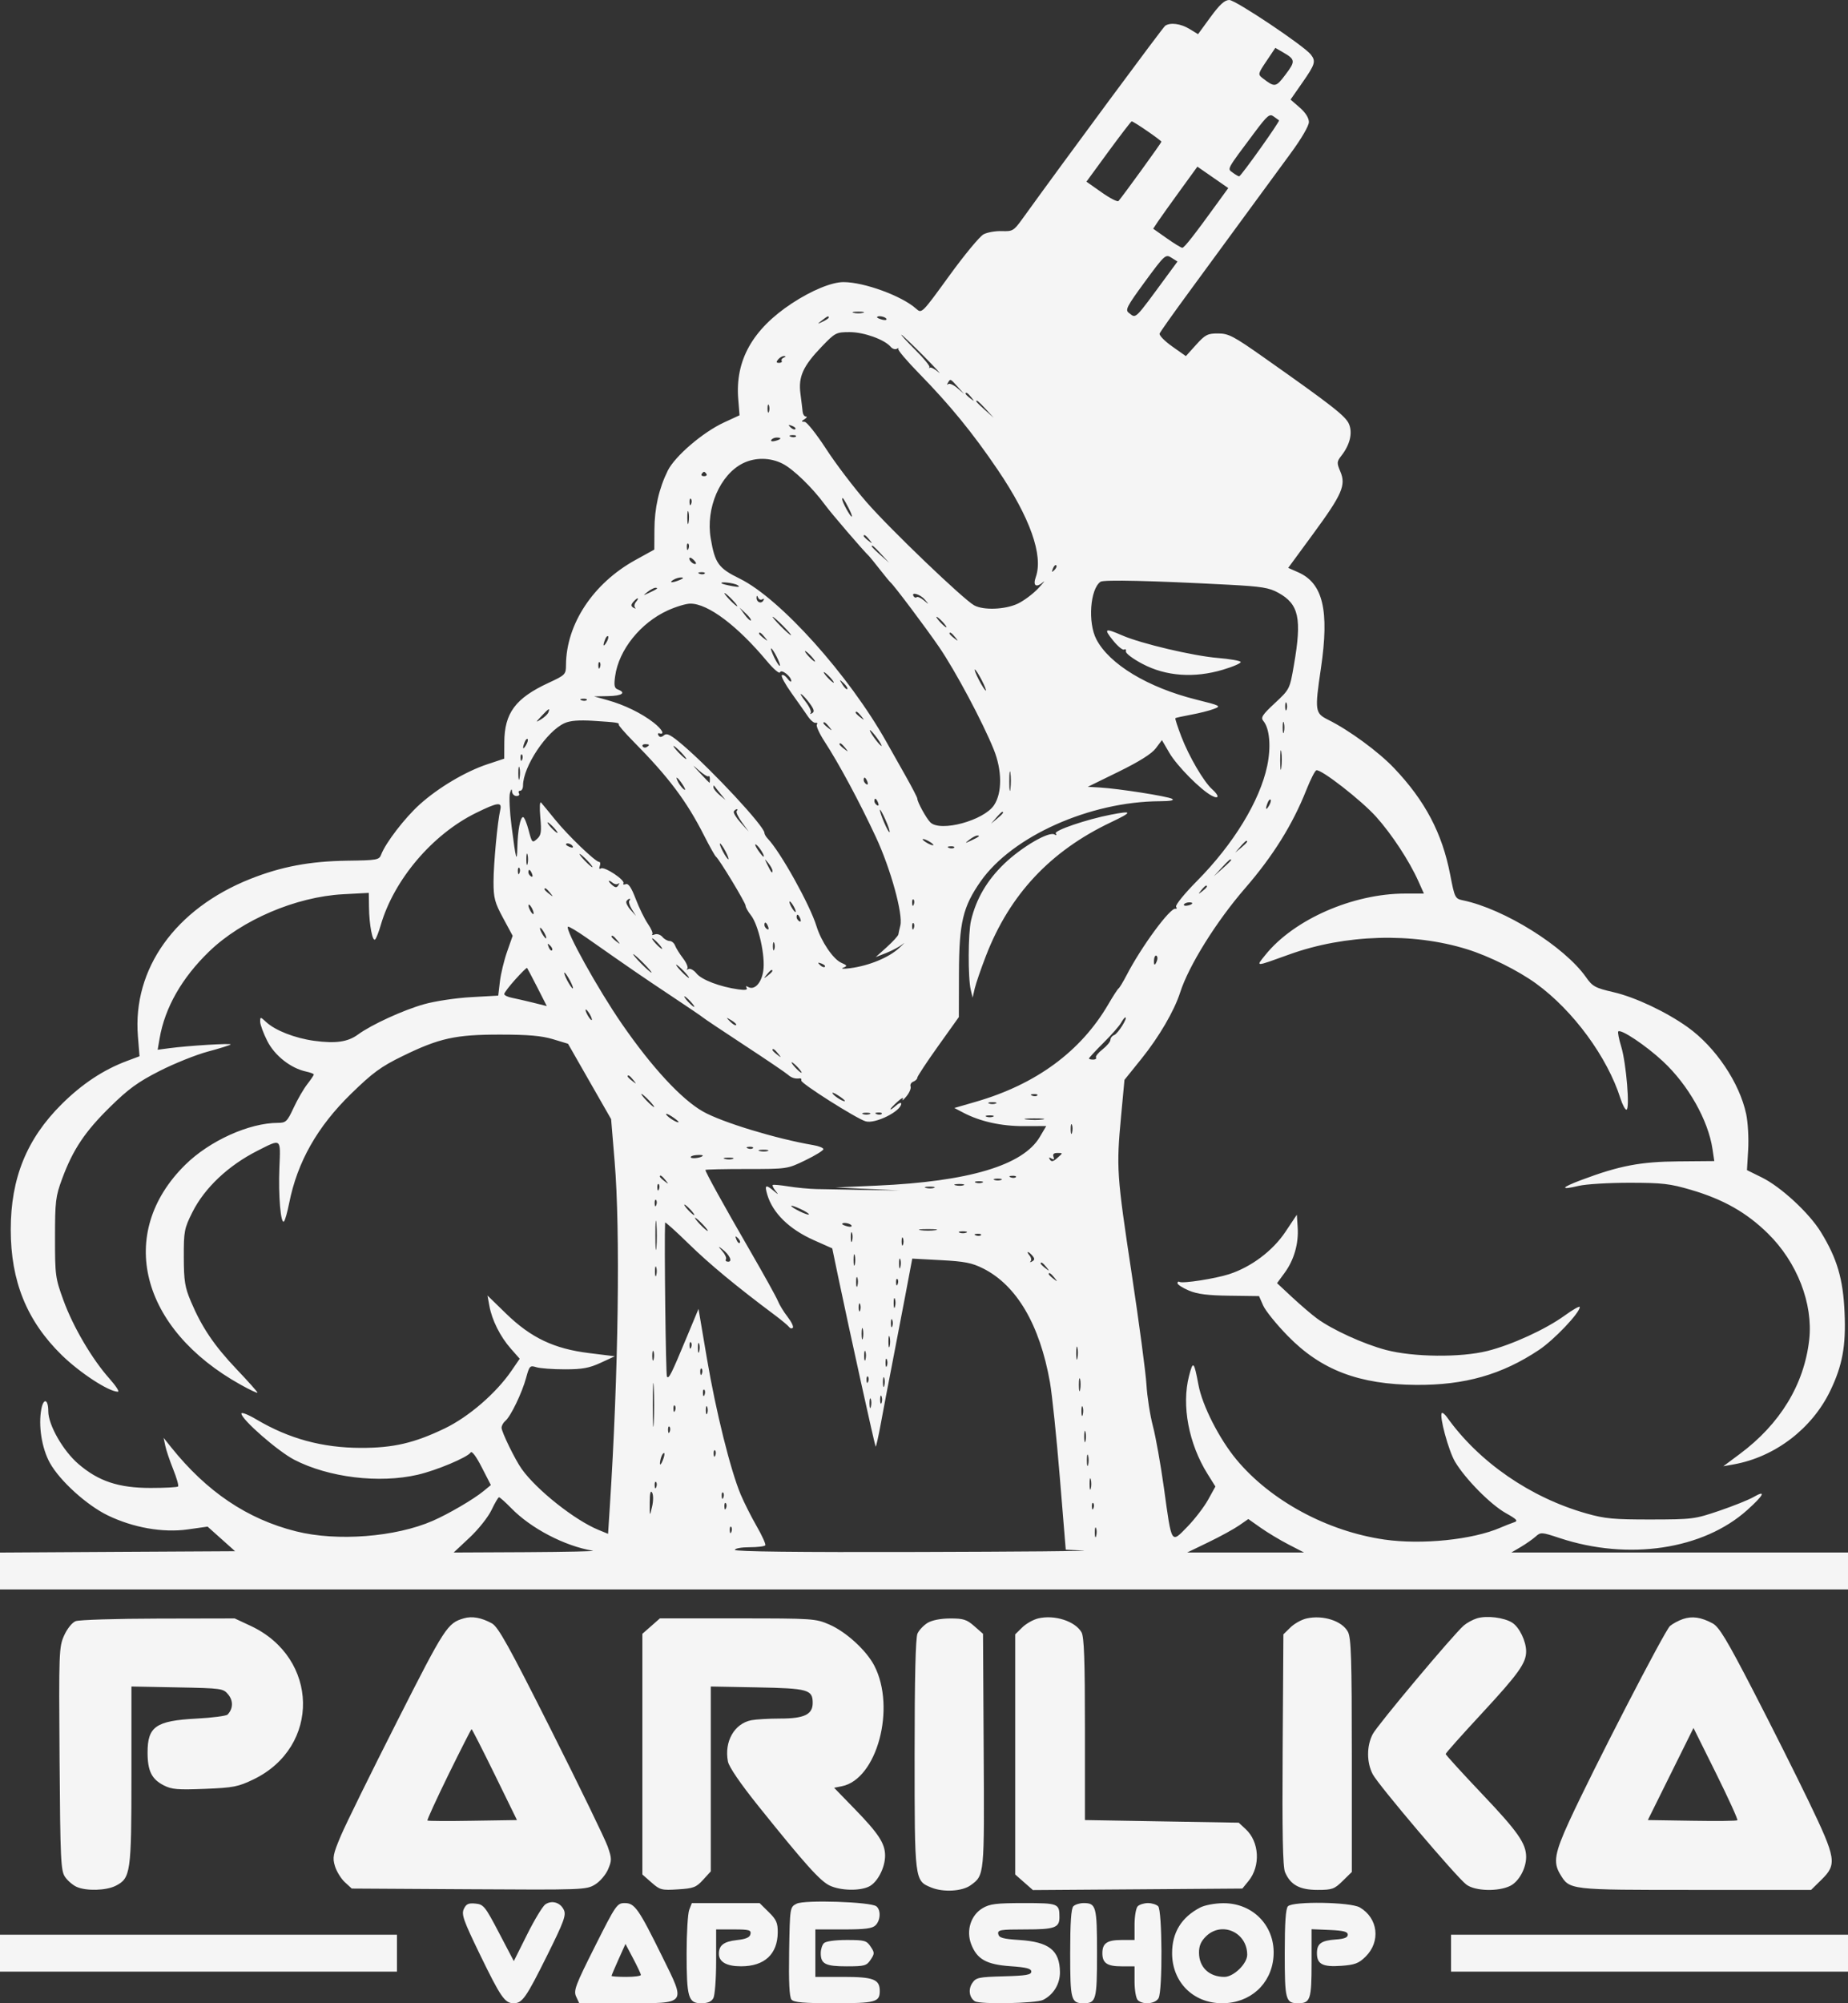 <svg width="48" height="52" viewBox="0 0 48 52" fill="none" xmlns="http://www.w3.org/2000/svg">
<rect x="0" y="0" width="48" height="52" fill="#333333" stroke="none"/>
<path fill-rule="evenodd" clip-rule="evenodd" d="M31.442 0.443L31.118 0.887L30.895 0.751C30.667 0.613 30.399 0.578 30.265 0.668C30.207 0.708 27.7 4.095 26.549 5.69C26.332 5.99 26.3 6.009 26.023 5.999C25.86 5.993 25.646 6.03 25.548 6.082C25.449 6.133 25.048 6.618 24.655 7.16C23.942 8.142 23.941 8.143 23.796 8.014C23.428 7.683 22.446 7.323 21.91 7.323C21.604 7.322 21.079 7.539 20.568 7.875C19.545 8.55 19.093 9.356 19.175 10.359L19.209 10.78L18.806 10.966C18.256 11.22 17.53 11.842 17.344 12.218C17.114 12.685 17 13.189 16.998 13.753L16.995 14.266L16.5 14.539C15.407 15.143 14.708 16.199 14.701 17.259C14.7 17.508 14.685 17.523 14.245 17.727C13.387 18.125 13.102 18.51 13.099 19.271L13.097 19.693L12.666 19.836C12.095 20.025 11.39 20.442 10.903 20.88C10.518 21.226 10.016 21.878 9.902 22.18C9.848 22.323 9.801 22.331 9.015 22.342C8.046 22.356 7.305 22.496 6.499 22.816C4.554 23.59 3.44 25.148 3.582 26.897L3.624 27.418L3.293 27.542C2.685 27.77 2.13 28.137 1.602 28.662C0.694 29.563 0.279 30.585 0.279 31.918C0.279 33.257 0.696 34.285 1.599 35.171C2.073 35.635 2.825 36.126 3.063 36.126C3.109 36.126 3.008 35.972 2.84 35.783C2.39 35.278 1.898 34.44 1.648 33.753C1.438 33.178 1.428 33.102 1.429 32.124C1.429 31.183 1.444 31.056 1.615 30.595C1.896 29.838 2.204 29.378 2.856 28.737C3.335 28.266 3.581 28.087 4.145 27.8C4.528 27.605 5.093 27.379 5.399 27.297C5.706 27.215 5.972 27.132 5.991 27.112C6.029 27.074 4.889 27.143 4.399 27.209L4.095 27.249L4.146 26.953C4.283 26.156 4.724 25.383 5.431 24.7C6.279 23.88 7.685 23.279 8.909 23.213L9.579 23.177L9.584 23.545C9.59 24.012 9.677 24.462 9.746 24.384C9.776 24.351 9.84 24.185 9.889 24.016C10.231 22.837 11.229 21.661 12.358 21.105C12.928 20.824 13.044 20.809 12.994 21.022C12.922 21.328 12.82 22.418 12.819 22.889C12.819 23.31 12.85 23.428 13.068 23.831L13.316 24.291L13.173 24.699C13.094 24.923 13.009 25.272 12.985 25.475L12.941 25.844L12.235 25.884C11.847 25.905 11.3 25.987 11.02 26.066C10.479 26.217 9.648 26.598 9.3 26.853C9.034 27.048 8.719 27.093 8.158 27.017C7.659 26.948 7.152 26.75 6.915 26.532C6.762 26.39 6.758 26.39 6.758 26.522C6.758 26.596 6.841 26.821 6.942 27.021C7.136 27.403 7.549 27.728 7.949 27.815C8.06 27.839 8.151 27.873 8.151 27.892C8.151 27.91 8.074 28.024 7.98 28.145C7.885 28.267 7.726 28.542 7.626 28.757C7.46 29.114 7.425 29.147 7.22 29.147C6.473 29.147 5.442 29.613 4.811 30.236C3.011 32.01 3.641 34.496 6.257 35.948C6.494 36.08 6.688 36.17 6.688 36.15C6.688 36.13 6.445 35.857 6.148 35.545C5.563 34.929 5.243 34.456 4.959 33.785C4.802 33.416 4.776 33.253 4.774 32.636C4.772 31.961 4.786 31.888 4.997 31.467C5.314 30.835 5.927 30.256 6.688 29.871C7.315 29.554 7.289 29.533 7.257 30.31C7.227 31.038 7.293 31.802 7.378 31.704C7.406 31.671 7.466 31.458 7.511 31.23C7.723 30.162 8.242 29.247 9.119 28.392C9.682 27.844 9.893 27.689 10.45 27.417C11.411 26.947 11.829 26.855 12.993 26.856C13.72 26.856 14.068 26.887 14.361 26.975L14.754 27.094L15.313 28.072L15.873 29.05L15.964 30.142C16.115 31.94 16.063 35.669 15.839 39.116L15.794 39.815L15.543 39.712C14.927 39.459 13.935 38.673 13.549 38.129C13.38 37.892 13.028 37.171 13.028 37.062C13.028 37.008 13.072 36.928 13.125 36.884C13.262 36.773 13.56 36.156 13.666 35.763C13.75 35.455 13.766 35.438 13.931 35.49C14.028 35.52 14.361 35.545 14.671 35.545C15.125 35.545 15.306 35.512 15.602 35.375L15.97 35.206L15.299 35.123C14.388 35.011 13.787 34.724 13.141 34.095L12.662 33.629L12.711 33.898C12.778 34.267 12.993 34.696 13.268 35.008L13.499 35.27L13.288 35.578C12.889 36.162 12.177 36.777 11.553 37.078C10.759 37.46 10.213 37.586 9.37 37.584C8.37 37.581 7.505 37.346 6.662 36.847C6.446 36.719 6.27 36.65 6.27 36.693C6.27 36.844 7.216 37.67 7.641 37.891C8.534 38.353 9.849 38.513 10.85 38.281C11.336 38.169 12.145 37.829 12.224 37.704C12.255 37.654 12.366 37.8 12.512 38.086L12.75 38.549L12.558 38.707C12.298 38.92 11.655 39.296 11.241 39.477C10.273 39.9 8.753 40.017 7.692 39.751C6.425 39.434 5.37 38.724 4.441 37.563L4.25 37.324L4.293 37.529C4.316 37.642 4.409 37.917 4.499 38.141C4.589 38.365 4.646 38.565 4.625 38.586C4.604 38.607 4.283 38.624 3.913 38.624C3.081 38.624 2.558 38.45 2.037 38.002C1.637 37.659 1.254 36.989 1.254 36.632C1.254 36.317 1.131 36.278 1.074 36.576C0.992 37.005 1.085 37.594 1.295 37.973C1.553 38.438 2.253 39.072 2.8 39.337C3.461 39.656 4.229 39.791 4.873 39.701L5.392 39.628L5.749 39.947L6.106 40.266L3.053 40.283L0 40.301V40.779V41.258H24H48V40.779V40.3L43.628 40.3L39.257 40.299L39.501 40.156C39.635 40.077 39.807 39.956 39.884 39.888C40.019 39.767 40.039 39.769 40.511 39.925C42.294 40.515 44.238 40.225 45.382 39.198C45.817 38.808 45.886 38.664 45.544 38.861C45.42 38.933 45.02 39.093 44.656 39.217C44.017 39.434 43.956 39.441 42.88 39.443C41.921 39.444 41.687 39.423 41.208 39.287C39.753 38.876 38.415 37.954 37.585 36.789C37.529 36.711 37.469 36.662 37.45 36.68C37.378 36.751 37.626 37.664 37.794 37.945C38.061 38.392 38.716 39.055 39.11 39.276C39.404 39.441 39.438 39.48 39.323 39.517C39.248 39.542 39.09 39.604 38.972 39.655C38.251 39.968 36.931 40.103 35.96 39.964C34.474 39.75 33.001 38.954 32.114 37.886C31.67 37.351 31.231 36.49 31.13 35.955C31.013 35.332 30.989 35.308 30.884 35.716C30.686 36.483 30.875 37.478 31.366 38.263L31.569 38.587L31.378 38.932C31.273 39.121 31.03 39.437 30.839 39.633C30.413 40.069 30.437 40.109 30.232 38.624C30.148 38.022 30.02 37.298 29.945 37.016C29.871 36.733 29.796 36.251 29.778 35.943C29.76 35.635 29.588 34.344 29.396 33.074C29.005 30.491 28.994 30.321 29.118 28.983L29.207 28.031L29.65 27.481C30.107 26.913 30.501 26.238 30.654 25.76C30.876 25.068 31.593 23.918 32.339 23.058C33.066 22.22 33.576 21.402 33.932 20.503C34.038 20.236 34.154 20.007 34.191 19.995C34.309 19.957 35.355 20.77 35.744 21.202C36.15 21.655 36.604 22.346 36.839 22.87L36.985 23.195H36.498C35.143 23.195 33.61 23.866 32.87 24.784C32.613 25.103 32.578 25.103 33.487 24.776C34.939 24.252 36.684 24.2 38.1 24.639C38.675 24.817 39.429 25.191 39.898 25.531C40.862 26.23 41.75 27.44 42.09 28.514C42.141 28.674 42.21 28.805 42.245 28.805C42.34 28.805 42.24 27.598 42.111 27.173C42.049 26.972 42.015 26.792 42.033 26.774C42.103 26.706 42.75 27.138 43.191 27.548C43.851 28.161 44.37 29.08 44.481 29.831L44.527 30.139L43.599 30.147C42.611 30.155 42.066 30.258 41.082 30.627C40.541 30.829 40.506 30.9 41.007 30.782C41.194 30.738 41.786 30.702 42.322 30.702C43.179 30.703 43.374 30.725 43.925 30.887C44.764 31.134 45.363 31.473 45.917 32.016C46.678 32.761 47.099 33.844 46.992 34.781C46.86 35.941 46.236 36.965 45.187 37.744L44.761 38.061L45.033 38.012C46.103 37.82 47.066 37.085 47.54 36.1C47.856 35.444 47.949 34.937 47.911 34.074C47.873 33.197 47.718 32.67 47.295 31.981C46.992 31.487 46.257 30.808 45.763 30.565L45.376 30.374L45.407 29.844C45.424 29.552 45.401 29.137 45.356 28.922C45.184 28.108 44.56 27.181 43.837 26.664C43.282 26.267 42.474 25.886 41.914 25.756C41.434 25.645 41.365 25.608 41.195 25.366C40.631 24.567 39.073 23.594 38 23.371C37.794 23.328 37.784 23.308 37.667 22.704C37.461 21.63 37.014 20.783 36.209 19.938C35.805 19.513 35.046 18.957 34.502 18.686C34.154 18.513 34.146 18.456 34.31 17.345C34.531 15.844 34.364 15.139 33.718 14.855L33.46 14.741L34.111 13.854C34.863 12.829 34.965 12.594 34.813 12.238C34.719 12.017 34.721 11.983 34.84 11.831C35.063 11.546 35.137 11.241 35.039 11.008C34.951 10.801 34.609 10.533 32.813 9.269C32.036 8.722 31.909 8.656 31.638 8.656C31.367 8.655 31.305 8.687 31.068 8.949L30.802 9.244L30.445 8.992C30.249 8.853 30.102 8.703 30.12 8.658C30.137 8.613 30.478 8.132 30.877 7.589C31.275 7.047 31.928 6.156 32.327 5.611C32.727 5.065 33.266 4.33 33.525 3.978C33.804 3.598 33.997 3.268 33.997 3.168C33.997 3.061 33.909 2.922 33.759 2.792L33.521 2.585L33.829 2.143C34.16 1.668 34.183 1.592 34.049 1.418C33.879 1.195 32.092 0 31.93 0C31.809 0 31.683 0.115 31.442 0.443ZM32.895 1.586C32.675 1.911 32.67 1.933 32.791 2.026C33.114 2.275 33.137 2.272 33.393 1.932C33.652 1.589 33.647 1.544 33.323 1.357L33.125 1.243L32.895 1.586ZM32.589 3.434C31.842 4.433 31.874 4.374 32.021 4.483C32.093 4.536 32.167 4.579 32.186 4.578C32.233 4.576 33.253 3.144 33.221 3.124C33.207 3.116 33.144 3.069 33.08 3.022C32.978 2.945 32.917 2.997 32.589 3.434ZM28.791 3.934L28.219 4.716L28.613 4.993C28.829 5.146 29.027 5.247 29.052 5.218C29.17 5.083 30.166 3.708 30.166 3.68C30.166 3.645 29.44 3.146 29.394 3.15C29.378 3.151 29.107 3.504 28.791 3.934ZM30.651 4.946C30.403 5.287 30.145 5.649 30.076 5.751L29.953 5.937L30.303 6.184C30.496 6.32 30.679 6.432 30.709 6.432C30.761 6.432 31.015 6.108 31.651 5.229L31.903 4.882L31.502 4.604L31.101 4.326L30.651 4.946ZM29.738 7.313C29.267 7.956 29.22 8.046 29.32 8.121C29.517 8.268 29.44 8.344 30.325 7.141L30.584 6.789L30.427 6.69C30.275 6.593 30.254 6.611 29.738 7.313ZM22.171 8.121C22.238 8.138 22.348 8.138 22.415 8.121C22.482 8.104 22.427 8.09 22.293 8.09C22.159 8.09 22.104 8.104 22.171 8.121ZM21.349 8.317C21.219 8.419 21.22 8.42 21.37 8.349C21.456 8.308 21.527 8.26 21.527 8.242C21.527 8.19 21.491 8.205 21.349 8.317ZM22.781 8.237C22.781 8.251 22.844 8.279 22.92 8.299C22.997 8.318 23.042 8.307 23.021 8.273C22.983 8.213 22.781 8.183 22.781 8.237ZM21.348 8.993C20.858 9.502 20.732 9.779 20.791 10.222C20.816 10.414 20.842 10.625 20.848 10.691C20.855 10.757 20.892 10.811 20.932 10.812C20.972 10.812 20.957 10.842 20.9 10.879C20.807 10.938 20.807 10.946 20.9 10.95C20.957 10.953 21.208 11.269 21.457 11.652C21.706 12.036 22.179 12.658 22.507 13.034C23.122 13.74 25.023 15.56 25.304 15.714C25.547 15.846 26.111 15.824 26.437 15.669C26.594 15.594 26.831 15.417 26.964 15.276C27.096 15.134 27.159 15.057 27.103 15.104C26.912 15.267 26.822 15.21 26.904 14.978C27.103 14.416 26.754 13.433 25.915 12.195C25.268 11.24 24.673 10.513 23.877 9.699C23.555 9.37 23.309 9.08 23.332 9.055C23.355 9.03 23.337 9.03 23.294 9.054C23.25 9.078 23.178 9.055 23.134 9.002C22.973 8.813 22.439 8.621 22.07 8.621C21.72 8.621 21.693 8.635 21.348 8.993ZM23.778 9.087C23.998 9.305 24.161 9.505 24.141 9.531C24.121 9.558 24.126 9.563 24.152 9.544C24.177 9.525 24.279 9.578 24.378 9.662C24.477 9.746 24.307 9.561 24.002 9.252C23.696 8.943 23.43 8.689 23.412 8.689C23.393 8.689 23.558 8.868 23.778 9.087ZM20.213 9.328C20.155 9.397 20.16 9.419 20.236 9.419C20.291 9.419 20.322 9.396 20.304 9.368C20.287 9.34 20.311 9.301 20.36 9.282C20.414 9.261 20.417 9.246 20.368 9.242C20.325 9.239 20.255 9.278 20.213 9.328ZM24.62 9.938C24.592 9.985 24.596 10 24.628 9.972C24.66 9.943 24.767 9.989 24.866 10.074L25.045 10.229L24.876 10.041C24.681 9.824 24.686 9.826 24.62 9.938ZM25.08 10.221C25.08 10.235 25.135 10.289 25.202 10.34C25.312 10.425 25.315 10.423 25.228 10.314C25.137 10.2 25.08 10.164 25.08 10.221ZM25.358 10.421C25.358 10.433 25.46 10.533 25.585 10.644L25.811 10.845L25.607 10.622C25.416 10.415 25.358 10.368 25.358 10.421ZM19.936 10.605C19.936 10.699 19.951 10.738 19.971 10.691C19.99 10.644 19.99 10.567 19.971 10.52C19.951 10.473 19.936 10.511 19.936 10.605ZM20.533 11.093C20.58 11.139 20.636 11.161 20.658 11.139C20.679 11.118 20.641 11.08 20.572 11.054C20.473 11.017 20.465 11.025 20.533 11.093ZM20.538 11.336C20.589 11.356 20.649 11.354 20.672 11.331C20.695 11.308 20.654 11.292 20.581 11.295C20.499 11.298 20.483 11.314 20.538 11.336ZM20.033 11.42C20.012 11.454 20.057 11.466 20.134 11.446C20.296 11.404 20.317 11.358 20.172 11.358C20.117 11.358 20.055 11.386 20.033 11.42ZM19.299 12.025C18.702 12.32 18.327 13.19 18.46 13.975C18.57 14.623 18.66 14.749 19.217 15.022C20.264 15.537 22.044 17.517 23.025 19.261C23.131 19.449 23.354 19.845 23.522 20.141C23.689 20.437 23.826 20.702 23.826 20.729C23.826 20.818 24.059 21.242 24.165 21.347C24.425 21.605 25.552 21.3 25.819 20.901C26.033 20.58 26.03 19.997 25.812 19.456C25.525 18.744 24.813 17.41 24.393 16.797C24.035 16.276 23.221 15.194 23.133 15.121C23.11 15.102 22.983 14.948 22.851 14.779C22.718 14.61 22.594 14.456 22.574 14.437C22.431 14.304 21.59 13.325 21.428 13.103C21.104 12.661 20.606 12.178 20.328 12.037C20.006 11.873 19.616 11.869 19.299 12.025ZM18.225 12.304C18.205 12.336 18.233 12.361 18.287 12.361C18.341 12.361 18.37 12.336 18.35 12.304C18.33 12.273 18.302 12.247 18.287 12.247C18.273 12.247 18.245 12.273 18.225 12.304ZM17.91 13.04C17.913 13.12 17.93 13.136 17.952 13.081C17.972 13.032 17.969 12.973 17.946 12.95C17.923 12.927 17.907 12.968 17.91 13.04ZM21.875 12.958C21.875 13.031 22.082 13.411 22.123 13.411C22.142 13.411 22.106 13.31 22.042 13.188C21.913 12.938 21.875 12.886 21.875 12.958ZM17.852 13.445C17.853 13.595 17.867 13.649 17.884 13.564C17.9 13.479 17.9 13.355 17.882 13.29C17.865 13.225 17.851 13.294 17.852 13.445ZM22.433 13.915C22.433 13.93 22.487 13.983 22.554 14.035C22.665 14.12 22.667 14.118 22.581 14.009C22.49 13.895 22.433 13.859 22.433 13.915ZM17.84 14.203C17.843 14.283 17.86 14.299 17.882 14.244C17.902 14.195 17.9 14.136 17.877 14.113C17.854 14.091 17.837 14.131 17.84 14.203ZM22.642 14.184C22.642 14.196 22.743 14.296 22.868 14.407L23.094 14.608L22.89 14.386C22.699 14.178 22.642 14.132 22.642 14.184ZM17.904 14.498C17.904 14.569 18.037 14.672 18.076 14.632C18.089 14.619 18.055 14.568 18.002 14.52C17.948 14.471 17.904 14.462 17.904 14.498ZM27.348 14.759C27.311 14.856 27.319 14.864 27.387 14.797C27.435 14.751 27.456 14.695 27.435 14.675C27.414 14.653 27.375 14.691 27.348 14.759ZM18.17 14.894C18.22 14.914 18.28 14.911 18.303 14.889C18.326 14.866 18.285 14.85 18.212 14.853C18.131 14.856 18.114 14.872 18.17 14.894ZM17.486 15.053C17.359 15.133 17.469 15.133 17.66 15.053C17.752 15.014 17.764 14.992 17.695 14.99C17.638 14.988 17.544 15.016 17.486 15.053ZM28.585 15.101C28.315 15.288 28.251 16.162 28.477 16.595C28.814 17.243 29.816 17.847 31.071 18.16C31.71 18.319 31.726 18.328 31.524 18.404C31.409 18.448 31.142 18.515 30.932 18.553C30.721 18.592 30.54 18.632 30.529 18.642C30.517 18.653 30.588 18.869 30.685 19.123C30.883 19.638 31.268 20.296 31.486 20.489C31.675 20.657 31.668 20.757 31.474 20.655C31.188 20.505 30.569 19.88 30.374 19.544L30.18 19.212L30.02 19.425C29.913 19.567 29.591 19.769 29.057 20.031L28.254 20.424L28.565 20.442C29.052 20.47 30.328 20.67 30.444 20.736C30.512 20.775 30.401 20.797 30.125 20.798C28.308 20.807 26.294 21.707 25.473 22.876C25.009 23.539 24.912 23.947 24.908 25.26L24.905 26.401L24.366 27.156C24.069 27.572 23.826 27.94 23.826 27.975C23.826 28.009 23.779 28.055 23.723 28.077C23.666 28.098 23.634 28.155 23.652 28.204C23.669 28.252 23.619 28.369 23.54 28.463C23.461 28.557 23.419 28.588 23.448 28.532C23.477 28.475 23.416 28.503 23.315 28.595C23.213 28.686 23.129 28.775 23.129 28.794C23.129 28.812 23.192 28.771 23.268 28.703C23.345 28.634 23.408 28.61 23.408 28.647C23.408 28.845 22.727 29.183 22.482 29.107C22.231 29.029 20.794 28.118 20.813 28.049C20.822 28.013 20.807 27.988 20.778 27.992C20.66 28.011 20.556 27.979 20.468 27.899C20.417 27.852 19.905 27.505 19.331 27.129C18.757 26.753 18.272 26.428 18.253 26.408C18.233 26.388 17.857 26.132 17.416 25.84C16.664 25.34 16.403 25.161 15.246 24.35C14.991 24.172 14.769 24.039 14.752 24.056C14.673 24.133 15.534 25.684 16.155 26.581C16.935 27.71 17.704 28.539 18.261 28.854C18.755 29.133 20.165 29.562 21.126 29.725C21.27 29.749 21.387 29.797 21.387 29.83C21.387 29.864 21.177 29.993 20.919 30.118C20.45 30.345 20.449 30.345 19.386 30.345C18.801 30.345 18.322 30.356 18.322 30.369C18.322 30.424 18.806 31.299 19.453 32.416C19.83 33.067 20.169 33.677 20.206 33.773C20.243 33.868 20.356 34.053 20.457 34.183C20.558 34.313 20.619 34.441 20.592 34.467C20.566 34.493 20.522 34.484 20.495 34.446C20.469 34.409 20.306 34.273 20.134 34.144C19.123 33.389 18.426 32.812 17.887 32.285C17.552 31.958 17.276 31.71 17.275 31.736C17.252 32.254 17.293 35.685 17.323 35.732C17.37 35.808 17.432 35.684 17.845 34.692L18.143 33.976L18.363 35.273C18.596 36.644 18.975 38.166 19.239 38.795C19.326 39.002 19.512 39.371 19.653 39.616C19.794 39.86 19.895 40.084 19.878 40.112C19.861 40.14 19.676 40.163 19.468 40.163C19.259 40.163 19.088 40.194 19.088 40.231C19.088 40.276 20.711 40.295 23.843 40.286C26.458 40.279 28.392 40.262 28.14 40.249L27.682 40.226L27.527 38.34C27.442 37.303 27.327 36.195 27.271 35.878C27.006 34.384 26.407 33.365 25.537 32.927C25.246 32.781 25.053 32.743 24.44 32.711L23.695 32.671L23.514 33.629C23.414 34.156 23.257 34.972 23.166 35.442C23.074 35.912 22.946 36.584 22.882 36.934C22.818 37.284 22.756 37.561 22.744 37.55C22.723 37.529 22.067 34.558 21.773 33.154L21.617 32.405L21.136 32.191C20.494 31.904 20.068 31.486 19.927 31.003C19.856 30.759 19.889 30.74 20.092 30.909C20.229 31.023 20.231 31.023 20.14 30.907C20.087 30.841 20.056 30.774 20.071 30.76C20.086 30.746 20.271 30.763 20.482 30.797C20.693 30.831 21.022 30.862 21.213 30.866C21.405 30.869 21.969 30.879 22.467 30.888L23.373 30.903L22.537 30.863L21.701 30.824L22.781 30.776C25.164 30.67 26.571 30.25 27.007 29.514L27.175 29.23L26.598 29.232C26.007 29.234 25.461 29.113 25.021 28.883L24.788 28.761L25.334 28.603C26.907 28.151 28.073 27.294 28.788 26.068C28.908 25.861 29.028 25.677 29.054 25.658C29.08 25.639 29.171 25.489 29.256 25.326C29.641 24.58 30.399 23.549 30.533 23.59C30.566 23.6 30.573 23.576 30.548 23.536C30.523 23.495 30.767 23.195 31.092 22.867C32.039 21.911 32.722 20.792 32.914 19.883C33.019 19.387 32.978 18.909 32.814 18.714C32.74 18.628 32.789 18.553 33.113 18.252C33.499 17.892 33.5 17.891 33.609 17.259C33.818 16.051 33.738 15.683 33.204 15.388C32.962 15.254 32.771 15.224 31.909 15.178C29.909 15.073 28.666 15.044 28.585 15.101ZM18.746 15.145C18.762 15.159 18.885 15.19 19.019 15.214C19.19 15.245 19.232 15.238 19.158 15.19C19.064 15.13 18.677 15.087 18.746 15.145ZM16.82 15.364C16.693 15.465 16.695 15.466 16.859 15.389C17.073 15.29 17.112 15.258 17.023 15.258C16.986 15.258 16.895 15.306 16.82 15.364ZM18.949 15.566C19.039 15.66 19.128 15.737 19.148 15.737C19.167 15.737 19.109 15.66 19.019 15.566C18.929 15.472 18.84 15.395 18.82 15.395C18.801 15.395 18.859 15.472 18.949 15.566ZM23.731 15.479C23.753 15.513 23.788 15.523 23.81 15.502C23.831 15.48 23.915 15.517 23.994 15.583C24.137 15.701 24.138 15.7 24.017 15.56C23.9 15.423 23.652 15.353 23.731 15.479ZM19.651 15.51C19.643 15.628 19.767 15.685 19.826 15.591C19.856 15.543 19.846 15.529 19.802 15.556C19.761 15.58 19.712 15.562 19.692 15.515C19.667 15.453 19.655 15.452 19.651 15.51ZM16.446 15.628C16.384 15.702 16.386 15.736 16.455 15.776C16.505 15.804 16.523 15.802 16.494 15.771C16.466 15.74 16.477 15.674 16.52 15.623C16.563 15.573 16.582 15.531 16.563 15.531C16.544 15.531 16.491 15.575 16.446 15.628ZM17.347 15.844C16.636 16.167 16.073 16.869 15.978 17.549C15.943 17.795 15.957 17.864 16.049 17.898C16.273 17.983 16.156 18.063 15.797 18.07L15.431 18.077L15.779 18.174C16.215 18.295 16.664 18.514 16.975 18.756C17.2 18.932 17.279 19.079 17.126 19.036C17.088 19.026 17.079 19.051 17.104 19.091C17.137 19.143 17.179 19.141 17.248 19.085C17.325 19.022 17.426 19.076 17.747 19.35C18.515 20.01 19.855 21.452 19.855 21.62C19.855 21.653 19.894 21.72 19.942 21.77C20.271 22.112 21.037 23.487 21.207 24.04C21.329 24.438 21.639 24.896 21.849 24.99C22.01 25.062 22.015 25.075 21.899 25.121C21.828 25.15 21.912 25.154 22.084 25.132C22.567 25.07 23.084 24.857 23.349 24.613C23.482 24.492 23.525 24.444 23.446 24.509C23.366 24.573 23.177 24.674 23.024 24.735L22.746 24.844L23.035 24.584C23.193 24.441 23.328 24.293 23.334 24.255C23.34 24.218 23.363 24.114 23.385 24.026C23.46 23.732 23.132 22.544 22.748 21.724C22.319 20.804 21.788 19.817 21.415 19.245C21.283 19.042 21.194 18.847 21.217 18.81C21.24 18.774 21.226 18.752 21.185 18.763C21.145 18.773 21.056 18.7 20.988 18.601C20.921 18.502 20.729 18.23 20.563 17.997C20.396 17.764 20.281 17.553 20.307 17.528C20.333 17.502 20.398 17.541 20.453 17.614C20.507 17.687 20.552 17.715 20.552 17.676C20.552 17.558 20.291 17.358 20.26 17.452C20.244 17.497 20.093 17.368 19.924 17.166C19.151 16.24 18.389 15.668 17.931 15.669C17.821 15.669 17.558 15.748 17.347 15.844ZM19.34 15.953C19.412 16.052 19.486 16.121 19.503 16.105C19.52 16.088 19.46 16.007 19.371 15.923L19.208 15.771L19.34 15.953ZM20.273 16.25C20.403 16.382 20.525 16.489 20.544 16.489C20.563 16.489 20.473 16.382 20.343 16.25C20.212 16.118 20.09 16.011 20.071 16.011C20.052 16.011 20.143 16.118 20.273 16.25ZM24.418 16.147C24.487 16.223 24.56 16.284 24.579 16.284C24.598 16.284 24.557 16.223 24.488 16.147C24.418 16.072 24.346 16.011 24.327 16.011C24.308 16.011 24.349 16.072 24.418 16.147ZM28.912 16.627C29.033 16.777 29.162 16.883 29.198 16.861C29.234 16.839 29.255 16.861 29.244 16.909C29.234 16.958 29.429 17.105 29.678 17.235C30.285 17.555 31.019 17.607 31.765 17.384C32.037 17.303 32.245 17.212 32.225 17.181C32.206 17.15 31.939 17.105 31.632 17.079C30.996 17.027 29.645 16.709 29.154 16.496C28.693 16.296 28.66 16.314 28.912 16.627ZM19.715 16.447C19.715 16.461 19.77 16.515 19.837 16.567C19.948 16.652 19.95 16.649 19.864 16.541C19.773 16.427 19.715 16.391 19.715 16.447ZM24.662 16.447C24.662 16.461 24.717 16.515 24.784 16.567C24.894 16.652 24.897 16.649 24.81 16.541C24.719 16.427 24.662 16.391 24.662 16.447ZM15.718 16.595C15.651 16.767 15.671 16.811 15.753 16.672C15.794 16.604 15.812 16.533 15.794 16.516C15.777 16.498 15.742 16.534 15.718 16.595ZM20.112 17.07C20.176 17.201 20.241 17.297 20.256 17.282C20.288 17.25 20.076 16.831 20.028 16.831C20.011 16.831 20.049 16.939 20.112 17.07ZM21.004 17.037C21.074 17.112 21.146 17.174 21.165 17.174C21.184 17.174 21.143 17.112 21.074 17.037C21.005 16.962 20.932 16.9 20.913 16.9C20.894 16.9 20.935 16.962 21.004 17.037ZM15.541 17.282C15.544 17.362 15.561 17.378 15.583 17.323C15.603 17.274 15.601 17.215 15.578 17.192C15.555 17.169 15.538 17.21 15.541 17.282ZM25.428 17.653C25.506 17.803 25.586 17.926 25.605 17.926C25.624 17.926 25.576 17.803 25.498 17.653C25.42 17.502 25.34 17.379 25.321 17.379C25.302 17.379 25.35 17.502 25.428 17.653ZM21.492 17.584C21.561 17.659 21.634 17.721 21.653 17.721C21.672 17.721 21.631 17.659 21.562 17.584C21.492 17.509 21.42 17.447 21.401 17.447C21.382 17.447 21.423 17.509 21.492 17.584ZM21.882 17.769C21.933 17.852 21.989 17.905 22.008 17.887C22.026 17.869 21.985 17.802 21.916 17.736C21.796 17.624 21.794 17.625 21.882 17.769ZM20.922 18.211C21.024 18.343 21.085 18.477 21.056 18.508C21.028 18.539 21.044 18.541 21.093 18.514C21.16 18.476 21.147 18.417 21.037 18.266C20.958 18.157 20.858 18.046 20.814 18.019C20.771 17.993 20.819 18.079 20.922 18.211ZM15.104 18.178C15.155 18.198 15.215 18.196 15.238 18.173C15.261 18.15 15.22 18.134 15.147 18.137C15.066 18.14 15.049 18.156 15.104 18.178ZM33.381 18.337C33.381 18.431 33.397 18.469 33.416 18.422C33.436 18.375 33.436 18.298 33.416 18.251C33.397 18.204 33.381 18.243 33.381 18.337ZM14.067 18.585C13.906 18.757 13.906 18.761 14.054 18.672C14.139 18.621 14.225 18.54 14.243 18.492C14.293 18.365 14.256 18.384 14.067 18.585ZM22.224 18.5C22.224 18.514 22.278 18.568 22.345 18.619C22.456 18.704 22.458 18.702 22.372 18.593C22.281 18.479 22.224 18.443 22.224 18.5ZM14.665 18.771C14.199 18.979 13.585 19.902 13.585 20.392C13.585 20.466 13.552 20.526 13.511 20.526C13.471 20.526 13.457 20.557 13.48 20.595C13.504 20.632 13.475 20.663 13.415 20.663C13.355 20.663 13.303 20.609 13.299 20.543C13.295 20.464 13.277 20.479 13.245 20.588C13.22 20.679 13.238 21.064 13.287 21.444C13.399 22.321 13.428 22.424 13.438 21.989C13.447 21.558 13.514 21.21 13.587 21.21C13.617 21.21 13.682 21.364 13.731 21.552C13.816 21.877 13.826 21.887 13.947 21.779C14.056 21.683 14.069 21.597 14.034 21.216C14.011 20.955 14.02 20.794 14.055 20.834C14.089 20.872 14.253 21.072 14.421 21.279C14.753 21.689 15.465 22.372 15.56 22.373C15.593 22.373 15.601 22.421 15.579 22.48C15.554 22.544 15.566 22.569 15.61 22.542C15.701 22.487 16.244 22.847 16.193 22.929C16.172 22.961 16.2 22.971 16.253 22.951C16.323 22.925 16.399 23.037 16.512 23.334C16.6 23.565 16.743 23.857 16.829 23.982C16.916 24.107 16.967 24.229 16.942 24.253C16.918 24.277 16.947 24.278 17.007 24.256C17.067 24.233 17.156 24.262 17.205 24.32C17.254 24.379 17.338 24.426 17.392 24.426C17.446 24.426 17.511 24.48 17.535 24.546C17.56 24.612 17.653 24.761 17.742 24.877C17.831 24.993 17.88 25.114 17.852 25.145C17.823 25.175 17.836 25.18 17.881 25.155C17.926 25.13 18.021 25.182 18.092 25.27C18.223 25.434 18.703 25.616 19.177 25.682C19.358 25.707 19.425 25.695 19.393 25.643C19.365 25.599 19.378 25.588 19.425 25.616C19.59 25.717 19.776 25.526 19.825 25.204C19.884 24.821 19.701 24.003 19.502 23.755C19.428 23.662 19.367 23.553 19.367 23.512C19.367 23.435 18.679 22.297 18.596 22.237C18.57 22.218 18.432 21.972 18.288 21.689C17.832 20.79 17.365 20.169 16.442 19.237C16.232 19.024 16.065 18.832 16.072 18.81C16.089 18.759 16.032 18.751 15.396 18.71C15.038 18.688 14.808 18.706 14.665 18.771ZM33.317 18.884C33.317 19.016 33.331 19.07 33.348 19.004C33.366 18.938 33.366 18.83 33.348 18.764C33.331 18.699 33.317 18.752 33.317 18.884ZM21.387 18.773C21.387 18.787 21.442 18.841 21.509 18.893C21.62 18.978 21.622 18.976 21.536 18.867C21.445 18.753 21.387 18.717 21.387 18.773ZM22.711 19.158C22.793 19.271 22.876 19.363 22.895 19.363C22.914 19.363 22.863 19.271 22.781 19.158C22.699 19.045 22.616 18.953 22.597 18.953C22.578 18.953 22.629 19.045 22.711 19.158ZM13.628 19.263C13.561 19.435 13.581 19.48 13.663 19.341C13.704 19.272 13.722 19.202 13.704 19.184C13.687 19.166 13.652 19.202 13.628 19.263ZM16.693 19.376C16.713 19.408 16.759 19.416 16.794 19.394C16.886 19.339 16.875 19.317 16.758 19.317C16.702 19.317 16.673 19.344 16.693 19.376ZM21.805 19.32C21.805 19.335 21.86 19.389 21.927 19.44C22.038 19.525 22.04 19.523 21.954 19.414C21.863 19.3 21.805 19.264 21.805 19.32ZM17.625 19.534C17.716 19.628 17.805 19.705 17.824 19.705C17.843 19.705 17.785 19.628 17.695 19.534C17.605 19.44 17.516 19.363 17.497 19.363C17.478 19.363 17.535 19.44 17.625 19.534ZM33.252 19.739C33.253 19.965 33.266 20.049 33.281 19.926C33.297 19.803 33.297 19.619 33.281 19.516C33.265 19.413 33.252 19.514 33.252 19.739ZM13.521 19.677C13.524 19.756 13.541 19.773 13.563 19.718C13.583 19.669 13.58 19.61 13.557 19.587C13.534 19.564 13.518 19.605 13.521 19.677ZM13.463 20.081C13.464 20.232 13.478 20.285 13.495 20.2C13.511 20.115 13.511 19.992 13.493 19.927C13.476 19.861 13.462 19.931 13.463 20.081ZM18.179 20.064C18.311 20.206 18.424 20.321 18.429 20.321C18.434 20.321 18.438 20.275 18.438 20.218C18.438 20.162 18.422 20.131 18.402 20.151C18.383 20.17 18.27 20.101 18.153 19.997C17.966 19.832 17.969 19.84 18.179 20.064ZM26.216 20.287C26.216 20.513 26.23 20.597 26.245 20.474C26.261 20.351 26.26 20.166 26.244 20.063C26.228 19.96 26.216 20.061 26.216 20.287ZM17.623 20.317C17.663 20.39 17.73 20.471 17.773 20.497C17.815 20.522 17.795 20.462 17.729 20.364C17.59 20.155 17.518 20.123 17.623 20.317ZM22.433 20.248C22.433 20.284 22.463 20.332 22.501 20.355C22.541 20.379 22.552 20.351 22.529 20.29C22.483 20.172 22.433 20.15 22.433 20.248ZM18.531 20.436C18.531 20.474 18.602 20.564 18.688 20.635L18.845 20.766L18.706 20.595C18.63 20.501 18.559 20.411 18.549 20.395C18.539 20.379 18.531 20.398 18.531 20.436ZM22.711 20.796C22.711 20.831 22.742 20.879 22.78 20.902C22.82 20.926 22.831 20.899 22.808 20.838C22.761 20.719 22.711 20.698 22.711 20.796ZM32.926 20.837C32.859 21.009 32.879 21.053 32.961 20.915C33.001 20.846 33.02 20.775 33.002 20.758C32.984 20.74 32.95 20.776 32.926 20.837ZM19.061 21.062C19.041 21.094 19.12 21.225 19.236 21.353L19.447 21.587L19.268 21.341C19.17 21.206 19.11 21.075 19.135 21.05C19.161 21.026 19.162 21.005 19.139 21.005C19.116 21.005 19.081 21.031 19.061 21.062ZM22.855 21.021C22.847 21.102 23.074 21.629 23.105 21.6C23.12 21.585 23.071 21.437 22.996 21.272C22.922 21.106 22.858 20.993 22.855 21.021ZM25.874 21.228L25.742 21.381L25.898 21.251C26.046 21.129 26.087 21.074 26.031 21.074C26.018 21.074 25.947 21.143 25.874 21.228ZM28.855 21.147C28.223 21.269 27.374 21.558 27.422 21.634C27.451 21.681 27.438 21.691 27.389 21.661C27.245 21.574 26.542 21.983 26.087 22.418C25.637 22.85 25.354 23.333 25.221 23.898C25.145 24.223 25.14 25.378 25.214 25.692L25.263 25.897L25.318 25.658C25.349 25.526 25.481 25.141 25.613 24.802C26.227 23.219 27.283 22.092 28.851 21.347C29.424 21.075 29.425 21.036 28.855 21.147ZM14.316 21.484C14.386 21.559 14.458 21.621 14.477 21.621C14.496 21.621 14.455 21.559 14.386 21.484C14.317 21.409 14.244 21.347 14.225 21.347C14.206 21.347 14.247 21.409 14.316 21.484ZM25.18 21.796C25.053 21.896 25.055 21.898 25.219 21.821C25.432 21.721 25.472 21.689 25.383 21.689C25.346 21.689 25.255 21.737 25.18 21.796ZM23.965 21.787C23.965 21.806 24.028 21.854 24.105 21.895C24.181 21.935 24.244 21.953 24.244 21.934C24.244 21.915 24.181 21.866 24.105 21.826C24.028 21.786 23.965 21.768 23.965 21.787ZM32.214 21.98L32.081 22.134L32.238 22.004C32.385 21.881 32.426 21.826 32.371 21.826C32.358 21.826 32.287 21.895 32.214 21.98ZM14.7 21.922C14.7 21.936 14.748 21.967 14.808 21.989C14.87 22.013 14.898 22.001 14.873 21.962C14.832 21.897 14.7 21.866 14.7 21.922ZM18.775 22.1C18.834 22.213 18.899 22.305 18.918 22.305C18.937 22.305 18.904 22.213 18.845 22.1C18.785 21.987 18.721 21.895 18.702 21.895C18.683 21.895 18.716 21.987 18.775 22.1ZM19.681 22.057C19.747 22.156 19.814 22.237 19.831 22.237C19.881 22.237 19.719 21.973 19.638 21.924C19.596 21.899 19.616 21.959 19.681 22.057ZM24.649 22.01C24.699 22.03 24.759 22.027 24.782 22.004C24.805 21.982 24.764 21.965 24.691 21.968C24.61 21.972 24.593 21.988 24.649 22.01ZM13.671 22.305C13.671 22.437 13.685 22.491 13.703 22.425C13.72 22.359 13.72 22.251 13.703 22.186C13.685 22.12 13.671 22.174 13.671 22.305ZM15.187 22.339C15.277 22.433 15.367 22.511 15.386 22.511C15.405 22.511 15.347 22.433 15.257 22.339C15.167 22.245 15.078 22.168 15.058 22.168C15.039 22.168 15.097 22.245 15.187 22.339ZM19.93 22.442C20.032 22.651 20.064 22.69 20.064 22.603C20.064 22.567 20.015 22.477 19.956 22.404C19.853 22.279 19.852 22.281 19.93 22.442ZM31.729 22.528L31.524 22.75L31.75 22.549C31.875 22.439 31.977 22.338 31.977 22.327C31.977 22.274 31.919 22.32 31.729 22.528ZM13.451 22.619C13.454 22.698 13.471 22.715 13.493 22.66C13.513 22.611 13.511 22.552 13.488 22.529C13.464 22.506 13.448 22.547 13.451 22.619ZM13.724 22.643C13.724 22.679 13.755 22.727 13.793 22.749C13.833 22.773 13.844 22.746 13.82 22.685C13.774 22.567 13.724 22.545 13.724 22.643ZM15.814 22.87C15.814 22.889 15.858 22.94 15.912 22.984C15.988 23.046 16.023 23.044 16.063 22.976C16.092 22.927 16.09 22.91 16.058 22.938C16.027 22.965 15.959 22.954 15.908 22.912C15.856 22.87 15.814 22.851 15.814 22.87ZM31.201 23.109C31.115 23.218 31.117 23.22 31.228 23.135C31.344 23.046 31.381 22.989 31.323 22.989C31.309 22.989 31.254 23.043 31.201 23.109ZM14.142 23.084C14.142 23.098 14.197 23.152 14.264 23.203C14.375 23.288 14.377 23.286 14.29 23.178C14.199 23.064 14.142 23.027 14.142 23.084ZM16.271 23.393C16.25 23.427 16.297 23.527 16.376 23.615L16.519 23.776L16.41 23.6C16.35 23.503 16.322 23.403 16.348 23.377C16.374 23.352 16.376 23.331 16.352 23.331C16.329 23.331 16.293 23.359 16.271 23.393ZM23.692 23.44C23.695 23.52 23.712 23.536 23.734 23.481C23.754 23.432 23.752 23.373 23.729 23.35C23.706 23.327 23.689 23.368 23.692 23.44ZM20.552 23.537C20.593 23.612 20.642 23.674 20.661 23.674C20.68 23.674 20.662 23.612 20.621 23.537C20.58 23.462 20.531 23.4 20.512 23.4C20.493 23.4 20.511 23.462 20.552 23.537ZM30.754 23.474C30.737 23.502 30.768 23.518 30.825 23.51C30.971 23.489 31.023 23.423 30.894 23.423C30.835 23.423 30.772 23.446 30.754 23.474ZM13.726 23.503C13.726 23.54 13.757 23.617 13.794 23.674C13.831 23.73 13.861 23.745 13.861 23.708C13.861 23.67 13.831 23.593 13.794 23.537C13.757 23.48 13.726 23.465 13.726 23.503ZM20.691 23.806C20.691 23.842 20.722 23.89 20.76 23.913C20.799 23.936 20.811 23.909 20.787 23.848C20.741 23.73 20.691 23.708 20.691 23.806ZM19.855 24.012C19.855 24.047 19.886 24.095 19.924 24.118C19.963 24.142 19.975 24.114 19.951 24.053C19.905 23.935 19.855 23.913 19.855 24.012ZM23.692 24.056C23.695 24.135 23.712 24.151 23.734 24.097C23.754 24.048 23.752 23.988 23.729 23.966C23.706 23.943 23.689 23.983 23.692 24.056ZM14.073 24.221C14.114 24.296 14.163 24.358 14.182 24.358C14.201 24.358 14.183 24.296 14.142 24.221C14.101 24.146 14.052 24.084 14.033 24.084C14.014 24.084 14.031 24.146 14.073 24.221ZM15.884 24.315C15.884 24.329 15.939 24.383 16.006 24.435C16.116 24.52 16.119 24.518 16.032 24.409C15.941 24.295 15.884 24.259 15.884 24.315ZM17.033 24.495C17.103 24.57 17.175 24.631 17.194 24.631C17.213 24.631 17.172 24.57 17.103 24.495C17.034 24.419 16.961 24.358 16.942 24.358C16.923 24.358 16.964 24.419 17.033 24.495ZM20.075 24.563C20.075 24.657 20.091 24.696 20.11 24.649C20.129 24.602 20.129 24.525 20.11 24.478C20.091 24.43 20.075 24.469 20.075 24.563ZM14.251 24.583C14.277 24.651 14.316 24.689 14.338 24.668C14.359 24.646 14.338 24.591 14.29 24.545C14.221 24.478 14.213 24.486 14.251 24.583ZM16.65 25.008C16.78 25.14 16.902 25.247 16.921 25.247C16.941 25.247 16.85 25.14 16.72 25.008C16.59 24.876 16.468 24.768 16.449 24.768C16.43 24.768 16.52 24.876 16.65 25.008ZM29.975 24.91C29.963 25.067 29.996 25.081 30.05 24.942C30.072 24.886 30.066 24.827 30.038 24.809C30.009 24.792 29.981 24.837 29.975 24.91ZM21.299 25.05C21.347 25.097 21.403 25.118 21.424 25.097C21.446 25.076 21.407 25.038 21.338 25.012C21.239 24.975 21.231 24.983 21.299 25.05ZM17.695 25.213C17.785 25.307 17.875 25.384 17.894 25.384C17.913 25.384 17.855 25.307 17.765 25.213C17.675 25.119 17.586 25.042 17.566 25.042C17.547 25.042 17.605 25.119 17.695 25.213ZM13.384 25.425C13.226 25.601 13.097 25.771 13.097 25.803C13.097 25.835 13.184 25.878 13.289 25.899C13.394 25.92 13.643 25.977 13.842 26.026L14.203 26.116L13.956 25.63C13.819 25.363 13.7 25.136 13.69 25.125C13.68 25.113 13.543 25.249 13.384 25.425ZM19.916 25.299C19.829 25.407 19.831 25.41 19.942 25.325C20.058 25.235 20.095 25.179 20.038 25.179C20.023 25.179 19.968 25.233 19.916 25.299ZM14.734 25.453C14.794 25.565 14.858 25.658 14.877 25.658C14.896 25.658 14.864 25.565 14.804 25.453C14.745 25.34 14.68 25.247 14.661 25.247C14.642 25.247 14.675 25.34 14.734 25.453ZM17.869 26C17.939 26.075 18.011 26.137 18.03 26.137C18.049 26.137 18.008 26.075 17.939 26C17.87 25.925 17.797 25.863 17.778 25.863C17.759 25.863 17.8 25.925 17.869 26ZM15.257 26.342C15.298 26.417 15.347 26.479 15.366 26.479C15.385 26.479 15.368 26.417 15.327 26.342C15.286 26.267 15.236 26.205 15.217 26.205C15.198 26.205 15.216 26.267 15.257 26.342ZM18.965 26.518C19.031 26.586 19.1 26.627 19.119 26.609C19.137 26.591 19.083 26.536 18.998 26.486C18.852 26.399 18.85 26.401 18.965 26.518ZM29.119 26.549C29.078 26.626 28.873 26.859 28.664 27.067C28.455 27.275 28.285 27.459 28.285 27.476C28.285 27.492 28.333 27.505 28.393 27.505C28.453 27.505 28.486 27.481 28.468 27.451C28.449 27.422 28.526 27.326 28.638 27.239C28.75 27.151 28.842 27.04 28.842 26.992C28.842 26.943 28.887 26.887 28.943 26.866C29.038 26.83 29.302 26.41 29.229 26.41C29.21 26.41 29.161 26.473 29.119 26.549ZM20.064 27.257C20.064 27.271 20.119 27.325 20.186 27.377C20.296 27.462 20.299 27.46 20.212 27.351C20.121 27.237 20.064 27.201 20.064 27.257ZM20.656 27.71C20.725 27.786 20.798 27.847 20.817 27.847C20.836 27.847 20.795 27.786 20.726 27.71C20.656 27.635 20.584 27.574 20.565 27.574C20.546 27.574 20.587 27.635 20.656 27.71ZM16.302 27.942C16.302 27.956 16.357 28.01 16.424 28.061C16.534 28.146 16.537 28.144 16.45 28.035C16.359 27.921 16.302 27.885 16.302 27.942ZM21.627 28.387C21.676 28.466 21.945 28.625 21.945 28.576C21.945 28.56 21.863 28.494 21.762 28.43C21.662 28.365 21.601 28.346 21.627 28.387ZM16.79 28.566C16.88 28.66 16.969 28.737 16.988 28.737C17.007 28.737 16.949 28.66 16.859 28.566C16.769 28.472 16.68 28.395 16.661 28.395C16.642 28.395 16.7 28.472 16.79 28.566ZM26.808 28.441C26.859 28.461 26.919 28.459 26.942 28.436C26.965 28.413 26.924 28.397 26.851 28.4C26.769 28.403 26.753 28.419 26.808 28.441ZM25.689 28.645C25.737 28.664 25.816 28.664 25.864 28.645C25.912 28.626 25.872 28.611 25.776 28.611C25.681 28.611 25.642 28.626 25.689 28.645ZM17.307 28.935C17.357 29.014 17.625 29.173 17.625 29.123C17.625 29.108 17.543 29.042 17.443 28.977C17.342 28.912 17.281 28.893 17.307 28.935ZM22.415 28.919C22.463 28.938 22.541 28.938 22.589 28.919C22.637 28.9 22.598 28.884 22.502 28.884C22.406 28.884 22.367 28.9 22.415 28.919ZM22.768 28.92C22.818 28.94 22.878 28.938 22.901 28.915C22.924 28.892 22.883 28.876 22.81 28.879C22.729 28.882 22.712 28.898 22.768 28.92ZM25.62 28.987C25.668 29.006 25.746 29.006 25.794 28.987C25.842 28.968 25.803 28.953 25.707 28.953C25.611 28.953 25.572 28.968 25.62 28.987ZM26.666 29.06C26.791 29.075 26.979 29.075 27.084 29.059C27.189 29.044 27.086 29.031 26.856 29.032C26.626 29.032 26.541 29.045 26.666 29.06ZM27.81 29.318C27.812 29.431 27.827 29.469 27.845 29.403C27.863 29.336 27.862 29.244 27.843 29.197C27.823 29.151 27.809 29.205 27.81 29.318ZM19.424 29.81C19.474 29.83 19.534 29.827 19.557 29.804C19.58 29.782 19.539 29.765 19.466 29.768C19.385 29.772 19.368 29.788 19.424 29.81ZM19.734 29.879C19.802 29.896 19.896 29.895 19.943 29.876C19.99 29.858 19.935 29.843 19.82 29.845C19.705 29.846 19.666 29.861 19.734 29.879ZM27.364 30.028C27.391 30.098 27.375 30.111 27.31 30.072C27.247 30.033 27.235 30.042 27.27 30.099C27.31 30.162 27.356 30.153 27.455 30.065C27.617 29.922 27.616 29.929 27.456 29.929C27.37 29.929 27.338 29.963 27.364 30.028ZM17.944 30.045C17.973 30.091 18.253 30.046 18.253 29.995C18.253 29.981 18.176 29.976 18.083 29.984C17.99 29.991 17.928 30.019 17.944 30.045ZM18.829 30.084C18.896 30.102 18.99 30.1 19.038 30.082C19.085 30.063 19.029 30.049 18.914 30.05C18.799 30.052 18.761 30.067 18.829 30.084ZM17.138 30.542C17.138 30.556 17.193 30.61 17.26 30.661C17.37 30.746 17.373 30.744 17.286 30.635C17.195 30.521 17.138 30.485 17.138 30.542ZM26.251 30.562C26.301 30.582 26.361 30.58 26.385 30.557C26.408 30.534 26.367 30.518 26.293 30.521C26.212 30.524 26.195 30.541 26.251 30.562ZM25.829 30.629C25.877 30.648 25.955 30.648 26.003 30.629C26.051 30.61 26.012 30.595 25.916 30.595C25.82 30.595 25.781 30.61 25.829 30.629ZM25.341 30.698C25.389 30.717 25.467 30.717 25.515 30.698C25.563 30.679 25.524 30.663 25.428 30.663C25.332 30.663 25.293 30.679 25.341 30.698ZM17.074 30.829C17.077 30.909 17.094 30.925 17.116 30.871C17.136 30.821 17.133 30.762 17.11 30.739C17.087 30.717 17.071 30.757 17.074 30.829ZM24.82 30.768C24.888 30.786 24.982 30.785 25.029 30.766C25.076 30.747 25.021 30.733 24.906 30.734C24.791 30.736 24.752 30.751 24.82 30.768ZM24.054 30.837C24.121 30.854 24.215 30.853 24.263 30.834C24.31 30.816 24.254 30.801 24.139 30.803C24.024 30.804 23.986 30.819 24.054 30.837ZM17.004 31.24C17.007 31.32 17.024 31.336 17.046 31.281C17.066 31.232 17.064 31.173 17.041 31.15C17.017 31.127 17.001 31.168 17.004 31.24ZM17.869 31.405C17.939 31.48 18.011 31.542 18.03 31.542C18.049 31.542 18.008 31.48 17.939 31.405C17.87 31.33 17.797 31.268 17.778 31.268C17.759 31.268 17.8 31.33 17.869 31.405ZM20.552 31.302C20.552 31.349 20.978 31.556 21.01 31.525C21.025 31.51 20.928 31.447 20.794 31.384C20.661 31.322 20.552 31.285 20.552 31.302ZM17.023 32.055C17.023 32.394 17.035 32.541 17.049 32.382C17.064 32.223 17.064 31.946 17.05 31.766C17.035 31.587 17.023 31.716 17.023 32.055ZM33.387 31.977C33.058 32.469 32.499 32.889 31.925 33.075C31.563 33.192 30.719 33.323 30.636 33.275C30.607 33.258 30.584 33.274 30.584 33.309C30.584 33.345 30.717 33.431 30.88 33.5C31.1 33.593 31.371 33.627 31.939 33.634L32.702 33.644L32.81 33.889C32.869 34.024 33.157 34.38 33.451 34.68C34.316 35.565 35.3 35.939 36.784 35.949C38.046 35.958 39.012 35.683 39.977 35.039C40.366 34.779 41.033 34.078 41.033 33.928C41.033 33.893 40.857 33.992 40.642 34.148C40.147 34.507 39.262 34.912 38.63 35.069C37.933 35.242 36.712 35.229 36 35.042C35.422 34.89 34.604 34.517 34.206 34.224C34.072 34.126 33.784 33.879 33.566 33.677L33.17 33.308L33.364 33.044C33.61 32.711 33.734 32.283 33.706 31.861L33.684 31.532L33.387 31.977ZM18.183 31.782C18.273 31.876 18.362 31.953 18.381 31.953C18.401 31.953 18.343 31.876 18.253 31.782C18.163 31.687 18.073 31.61 18.054 31.61C18.035 31.61 18.093 31.687 18.183 31.782ZM21.875 31.773C21.875 31.788 21.938 31.816 22.015 31.835C22.091 31.855 22.137 31.843 22.115 31.809C22.078 31.75 21.875 31.72 21.875 31.773ZM23.913 31.933C24.018 31.949 24.191 31.949 24.296 31.933C24.401 31.917 24.315 31.905 24.105 31.905C23.894 31.905 23.808 31.917 23.913 31.933ZM22.098 32.124C22.099 32.236 22.115 32.274 22.133 32.208C22.15 32.141 22.149 32.049 22.13 32.002C22.111 31.956 22.096 32.011 22.098 32.124ZM24.923 31.998C24.971 32.017 25.049 32.017 25.097 31.998C25.145 31.979 25.106 31.963 25.01 31.963C24.914 31.963 24.875 31.979 24.923 31.998ZM25.346 32.068C25.396 32.087 25.456 32.085 25.479 32.062C25.502 32.04 25.461 32.023 25.387 32.026C25.306 32.03 25.29 32.046 25.346 32.068ZM19.128 32.178C19.154 32.245 19.193 32.283 19.214 32.262C19.236 32.241 19.215 32.186 19.167 32.139C19.098 32.072 19.09 32.08 19.128 32.178ZM23.419 32.226C23.419 32.32 23.435 32.359 23.454 32.312C23.473 32.265 23.473 32.188 23.454 32.141C23.435 32.094 23.419 32.132 23.419 32.226ZM18.764 32.48C18.835 32.561 18.876 32.656 18.855 32.689C18.833 32.723 18.86 32.751 18.914 32.751C19.034 32.751 18.948 32.569 18.762 32.427C18.645 32.338 18.645 32.342 18.764 32.48ZM22.17 32.705C22.17 32.837 22.184 32.891 22.202 32.825C22.219 32.759 22.219 32.651 22.202 32.585C22.184 32.52 22.17 32.573 22.17 32.705ZM26.743 32.592C26.785 32.642 26.797 32.709 26.769 32.739C26.74 32.77 26.758 32.772 26.808 32.744C26.877 32.705 26.879 32.671 26.816 32.596C26.771 32.543 26.719 32.5 26.7 32.5C26.681 32.5 26.7 32.541 26.743 32.592ZM23.352 32.808C23.353 32.921 23.369 32.959 23.386 32.892C23.404 32.825 23.403 32.733 23.384 32.687C23.365 32.64 23.35 32.695 23.352 32.808ZM27.03 32.799C27.03 32.814 27.085 32.867 27.152 32.919C27.263 33.004 27.265 33.002 27.179 32.893C27.088 32.779 27.03 32.743 27.03 32.799ZM17.012 33.013C17.014 33.126 17.029 33.164 17.047 33.097C17.064 33.031 17.063 32.938 17.044 32.892C17.025 32.846 17.011 32.9 17.012 33.013ZM27.239 33.073C27.239 33.087 27.294 33.141 27.361 33.193C27.472 33.278 27.474 33.276 27.388 33.167C27.297 33.053 27.239 33.017 27.239 33.073ZM22.237 33.287C22.238 33.4 22.254 33.438 22.272 33.371C22.29 33.304 22.288 33.212 22.269 33.166C22.25 33.119 22.236 33.174 22.237 33.287ZM23.274 33.292C23.277 33.372 23.294 33.388 23.316 33.334C23.336 33.284 23.334 33.225 23.311 33.203C23.288 33.18 23.271 33.22 23.274 33.292ZM23.212 33.834C23.214 33.947 23.229 33.985 23.247 33.918C23.265 33.852 23.264 33.759 23.244 33.713C23.226 33.667 23.211 33.721 23.212 33.834ZM22.304 33.937C22.304 34.031 22.32 34.069 22.339 34.022C22.359 33.975 22.359 33.898 22.339 33.851C22.32 33.804 22.304 33.843 22.304 33.937ZM23.14 34.347C23.14 34.441 23.156 34.48 23.175 34.433C23.195 34.386 23.195 34.309 23.175 34.262C23.156 34.215 23.14 34.253 23.14 34.347ZM22.379 34.621C22.379 34.753 22.393 34.806 22.411 34.741C22.428 34.675 22.428 34.567 22.411 34.501C22.393 34.435 22.379 34.489 22.379 34.621ZM23.076 34.826C23.076 34.958 23.09 35.012 23.108 34.946C23.125 34.88 23.125 34.772 23.108 34.706C23.09 34.641 23.076 34.694 23.076 34.826ZM17.91 34.934C17.913 35.014 17.93 35.03 17.952 34.976C17.972 34.926 17.969 34.867 17.946 34.845C17.923 34.822 17.907 34.862 17.91 34.934ZM18.127 34.997C18.128 35.11 18.144 35.148 18.162 35.081C18.179 35.015 18.178 34.922 18.159 34.876C18.14 34.83 18.125 34.884 18.127 34.997ZM27.954 35.134C27.954 35.285 27.969 35.338 27.985 35.253C28.002 35.168 28.001 35.045 27.984 34.979C27.967 34.914 27.953 34.984 27.954 35.134ZM16.942 35.203C16.944 35.315 16.959 35.353 16.977 35.287C16.995 35.22 16.994 35.128 16.975 35.081C16.956 35.035 16.941 35.09 16.942 35.203ZM22.446 35.203C22.448 35.315 22.463 35.353 22.481 35.287C22.498 35.22 22.497 35.128 22.478 35.081C22.459 35.035 22.445 35.09 22.446 35.203ZM23.001 35.374C23.001 35.468 23.017 35.506 23.036 35.459C23.055 35.412 23.055 35.335 23.036 35.288C23.017 35.241 23.001 35.279 23.001 35.374ZM18.188 35.619C18.192 35.698 18.208 35.715 18.23 35.66C18.251 35.611 18.248 35.552 18.225 35.529C18.202 35.506 18.185 35.547 18.188 35.619ZM16.956 36.468C16.956 36.976 16.967 37.184 16.981 36.93C16.994 36.676 16.994 36.26 16.981 36.007C16.967 35.752 16.956 35.96 16.956 36.468ZM22.508 35.824C22.511 35.904 22.527 35.92 22.55 35.865C22.57 35.816 22.567 35.757 22.544 35.734C22.521 35.712 22.505 35.752 22.508 35.824ZM22.934 35.887C22.935 36 22.951 36.038 22.968 35.971C22.986 35.904 22.985 35.812 22.966 35.766C22.947 35.719 22.932 35.774 22.934 35.887ZM28.023 35.955C28.024 36.106 28.038 36.159 28.055 36.074C28.072 35.989 28.071 35.866 28.054 35.8C28.036 35.735 28.023 35.805 28.023 35.955ZM18.258 36.166C18.261 36.246 18.278 36.262 18.3 36.208C18.32 36.158 18.318 36.099 18.295 36.076C18.271 36.054 18.255 36.094 18.258 36.166ZM22.861 36.331C22.861 36.425 22.877 36.464 22.897 36.417C22.916 36.37 22.916 36.293 22.897 36.246C22.877 36.199 22.861 36.237 22.861 36.331ZM22.585 36.434C22.587 36.547 22.602 36.585 22.62 36.518C22.638 36.452 22.637 36.359 22.617 36.313C22.599 36.267 22.584 36.321 22.585 36.434ZM17.492 36.577C17.495 36.656 17.512 36.672 17.534 36.618C17.554 36.569 17.551 36.51 17.528 36.487C17.505 36.464 17.489 36.505 17.492 36.577ZM18.333 36.605C18.333 36.699 18.349 36.738 18.368 36.691C18.388 36.644 18.388 36.567 18.368 36.52C18.349 36.473 18.333 36.511 18.333 36.605ZM28.089 36.639C28.09 36.752 28.106 36.79 28.124 36.724C28.141 36.657 28.14 36.565 28.121 36.518C28.102 36.472 28.088 36.526 28.089 36.639ZM17.352 37.124C17.356 37.204 17.372 37.22 17.395 37.165C17.415 37.116 17.412 37.057 17.389 37.034C17.366 37.011 17.349 37.052 17.352 37.124ZM28.161 37.289C28.161 37.421 28.176 37.475 28.193 37.409C28.211 37.343 28.211 37.235 28.193 37.17C28.176 37.104 28.161 37.158 28.161 37.289ZM18.537 37.74C18.54 37.819 18.557 37.836 18.579 37.781C18.599 37.732 18.596 37.673 18.573 37.65C18.55 37.627 18.534 37.668 18.537 37.74ZM17.181 37.805C17.157 37.866 17.14 37.952 17.142 37.996C17.145 38.04 17.177 38.002 17.213 37.912C17.25 37.822 17.268 37.736 17.253 37.721C17.237 37.706 17.205 37.744 17.181 37.805ZM28.231 37.905C28.231 38.037 28.245 38.091 28.263 38.025C28.28 37.959 28.28 37.851 28.263 37.785C28.245 37.72 28.231 37.773 28.231 37.905ZM28.301 38.521C28.301 38.653 28.315 38.706 28.332 38.641C28.35 38.575 28.35 38.467 28.332 38.401C28.315 38.335 28.301 38.389 28.301 38.521ZM17.004 38.561C17.007 38.641 17.024 38.657 17.046 38.602C17.066 38.553 17.064 38.494 17.041 38.471C17.017 38.448 17.001 38.489 17.004 38.561ZM16.876 39.008C16.874 39.373 16.875 39.374 16.936 39.114C16.972 38.965 16.973 38.806 16.938 38.745C16.898 38.675 16.877 38.763 16.876 39.008ZM18.746 38.834C18.749 38.914 18.766 38.93 18.788 38.876C18.808 38.827 18.805 38.767 18.782 38.745C18.759 38.722 18.743 38.762 18.746 38.834ZM12.766 39.198C12.68 39.379 12.424 39.701 12.197 39.913L11.784 40.3L13.677 40.291C14.718 40.285 15.492 40.268 15.396 40.253C14.67 40.133 13.79 39.675 13.275 39.145C13.123 38.99 12.982 38.864 12.961 38.866C12.94 38.867 12.852 39.017 12.766 39.198ZM18.815 39.108C18.819 39.188 18.835 39.204 18.858 39.15C18.878 39.1 18.875 39.041 18.852 39.018C18.829 38.996 18.812 39.036 18.815 39.108ZM28.36 39.108C28.363 39.188 28.38 39.204 28.402 39.15C28.422 39.1 28.419 39.041 28.396 39.018C28.373 38.996 28.357 39.036 28.36 39.108ZM32.183 39.598C32.05 39.69 31.693 39.886 31.388 40.033L30.835 40.3H32.353H33.872L33.467 40.091C33.244 39.976 32.919 39.78 32.743 39.656L32.424 39.431L32.183 39.598ZM18.955 39.724C18.958 39.804 18.975 39.82 18.997 39.765C19.017 39.716 19.014 39.657 18.991 39.634C18.968 39.611 18.952 39.652 18.955 39.724ZM28.437 39.787C28.439 39.9 28.454 39.938 28.472 39.871C28.49 39.804 28.489 39.712 28.47 39.666C28.45 39.619 28.436 39.674 28.437 39.787ZM12.05 42.008C11.622 42.132 11.557 42.232 10.316 44.68C9.638 46.016 8.98 47.353 8.854 47.651C8.65 48.132 8.633 48.221 8.7 48.441C8.742 48.578 8.857 48.765 8.956 48.857L9.137 49.023L12.18 49.041C15.134 49.059 15.229 49.056 15.453 48.92C15.581 48.843 15.732 48.668 15.793 48.526C15.893 48.292 15.893 48.243 15.783 47.929C15.717 47.741 15.059 46.386 14.32 44.918C13.218 42.728 12.941 42.23 12.776 42.139C12.505 41.99 12.262 41.947 12.05 42.008ZM26.969 42.01C26.84 42.04 26.652 42.146 26.551 42.245L26.369 42.424V45.541V48.658L26.599 48.86L26.829 49.062L29.549 49.043L32.269 49.023L32.431 48.824C32.746 48.436 32.711 47.808 32.355 47.48L32.175 47.313L30.177 47.279L28.18 47.245V44.884C28.18 43.092 28.159 42.487 28.091 42.37C27.923 42.081 27.392 41.911 26.969 42.01ZM33.936 42.012C33.807 42.041 33.618 42.146 33.518 42.245L33.335 42.424L33.316 45.414C33.302 47.575 33.319 48.457 33.377 48.596C33.517 48.927 33.757 49.058 34.222 49.058C34.602 49.058 34.658 49.038 34.875 48.825L35.112 48.593V45.572C35.112 43.064 35.095 42.518 35.011 42.359C34.861 42.075 34.366 41.916 33.936 42.012ZM38.361 42.009C38.252 42.043 38.098 42.127 38.02 42.195C37.742 42.437 35.775 44.782 35.654 45.016C35.495 45.322 35.495 45.747 35.655 46.055C35.801 46.335 37.817 48.711 38.085 48.918C38.309 49.091 38.92 49.108 39.231 48.951C39.454 48.837 39.64 48.497 39.64 48.203C39.64 47.852 39.425 47.545 38.496 46.568C37.976 46.02 37.55 45.553 37.55 45.53C37.55 45.507 37.969 45.037 38.481 44.485C39.439 43.451 39.64 43.171 39.64 42.867C39.64 42.604 39.464 42.24 39.28 42.122C39.07 41.987 38.615 41.931 38.361 42.009ZM43.715 42.026C43.601 42.065 43.448 42.147 43.377 42.207C43.241 42.323 41.371 45.944 40.759 47.276C40.383 48.095 40.339 48.344 40.52 48.645C40.772 49.063 40.729 49.058 44.031 49.058H47.041L47.312 48.792C47.718 48.393 47.694 48.246 46.986 46.773C46.658 46.092 46.007 44.795 45.54 43.892C44.852 42.561 44.651 42.229 44.482 42.139C44.184 41.979 43.956 41.946 43.715 42.026ZM1.965 42.082C1.873 42.118 1.745 42.277 1.665 42.455C1.532 42.751 1.527 42.889 1.547 45.654C1.566 48.282 1.579 48.561 1.69 48.722C1.758 48.82 1.893 48.935 1.99 48.979C2.24 49.091 2.757 49.077 3.005 48.951C3.394 48.753 3.414 48.612 3.414 46.078V43.778L4.604 43.801C5.762 43.823 5.799 43.828 5.929 43.987C6.062 44.148 6.055 44.356 5.912 44.506C5.878 44.542 5.513 44.59 5.102 44.611C4.047 44.667 3.831 44.818 3.833 45.498C3.834 45.969 3.94 46.183 4.251 46.343C4.458 46.45 4.612 46.463 5.319 46.435C6.066 46.405 6.186 46.381 6.587 46.188C8.331 45.344 8.289 43.038 6.514 42.206L6.096 42.011L4.11 42.015C3.018 42.017 2.053 42.047 1.965 42.082ZM16.913 42.21L16.685 42.41V45.534V48.658L16.921 48.865C17.142 49.06 17.185 49.071 17.609 49.044C18.014 49.019 18.083 48.992 18.262 48.796L18.462 48.577V46.177V43.778L19.67 43.801C20.989 43.826 21.109 43.859 21.109 44.204C21.109 44.505 20.89 44.61 20.266 44.61C19.973 44.61 19.635 44.63 19.516 44.653C19.074 44.74 18.808 45.207 18.907 45.723C18.933 45.864 19.225 46.29 19.689 46.87C20.912 48.394 21.304 48.83 21.554 48.947C21.836 49.078 22.328 49.09 22.572 48.97C22.791 48.863 22.99 48.481 22.989 48.168C22.989 47.852 22.822 47.596 22.189 46.946L21.665 46.407L21.865 46.367C22.778 46.188 23.278 44.332 22.708 43.235C22.502 42.84 21.977 42.359 21.542 42.17C21.184 42.015 21.121 42.01 19.157 42.01H17.14L16.913 42.21ZM24.092 42.127C23.99 42.19 23.872 42.314 23.831 42.403C23.781 42.51 23.756 43.562 23.756 45.541C23.756 48.827 23.755 48.818 24.188 48.996C24.504 49.125 24.994 49.096 25.213 48.936C25.571 48.676 25.569 48.694 25.55 45.443L25.533 42.41L25.305 42.21C25.109 42.038 25.023 42.011 24.678 42.012C24.43 42.013 24.208 42.057 24.092 42.127ZM11.651 46.059C11.335 46.705 11.088 47.244 11.102 47.257C11.115 47.271 11.645 47.274 12.278 47.263L13.428 47.245L12.85 46.064C12.532 45.415 12.261 44.885 12.249 44.885C12.237 44.886 11.968 45.414 11.651 46.059ZM43.394 46.049L42.801 47.245L43.947 47.263C44.578 47.274 45.109 47.268 45.127 47.25C45.145 47.232 44.896 46.685 44.574 46.035L43.987 44.854L43.394 46.049ZM14.164 49.434C14.095 49.482 13.882 49.833 13.692 50.214L13.346 50.906L12.96 50.17C12.6 49.483 12.56 49.433 12.349 49.413C12.167 49.395 12.108 49.423 12.047 49.554C11.982 49.696 12.039 49.855 12.466 50.735C13.006 51.846 13.112 52 13.341 52C13.567 52 13.664 51.86 14.217 50.748C14.646 49.884 14.709 49.714 14.646 49.578C14.555 49.383 14.334 49.317 14.164 49.434ZM20.691 49.416C20.517 49.506 20.517 49.508 20.497 50.658C20.484 51.45 20.503 51.84 20.558 51.905C20.62 51.978 20.875 52 21.661 52C22.74 52 22.851 51.971 22.851 51.683C22.851 51.379 22.689 51.316 21.905 51.316H21.178V50.7V50.084H21.905C22.473 50.084 22.655 50.06 22.741 49.977C22.872 49.848 22.884 49.58 22.763 49.484C22.616 49.367 20.895 49.311 20.691 49.416ZM15.452 50.527C14.945 51.535 14.893 51.673 14.965 51.827L15.045 52H16.267C17.852 52 17.819 52.042 17.204 50.795C16.588 49.546 16.486 49.4 16.229 49.4C16.027 49.4 15.998 49.442 15.452 50.527ZM17.902 49.575C17.865 49.672 17.834 50.178 17.834 50.7C17.834 51.851 17.878 52 18.213 52C18.383 52 18.479 51.959 18.529 51.867C18.568 51.795 18.601 51.364 18.601 50.91V50.084H19.059C19.457 50.084 19.514 50.1 19.493 50.204C19.476 50.291 19.38 50.334 19.135 50.361C18.801 50.399 18.674 50.495 18.672 50.712C18.67 50.927 18.872 51.042 19.25 51.041C19.856 51.041 20.196 50.727 20.201 50.163C20.203 49.914 20.165 49.827 19.966 49.633L19.73 49.4H18.85H17.97L17.902 49.575ZM25.519 49.534C25.215 49.716 25.09 50.115 25.226 50.468C25.378 50.859 25.621 50.995 26.247 51.039C26.663 51.068 26.787 51.1 26.787 51.179C26.787 51.262 26.652 51.285 26.073 51.301C25.413 51.319 25.35 51.333 25.252 51.479C25.145 51.64 25.175 51.851 25.319 51.947C25.447 52.034 26.911 52.005 27.093 51.913C27.366 51.776 27.535 51.496 27.531 51.189C27.523 50.625 27.248 50.408 26.477 50.358C26.049 50.33 25.948 50.301 25.929 50.204C25.908 50.096 25.978 50.084 26.628 50.084C27.393 50.084 27.518 50.04 27.518 49.768C27.518 49.41 27.493 49.4 26.588 49.4C25.872 49.4 25.707 49.421 25.519 49.534ZM27.88 49.482C27.822 49.539 27.797 49.908 27.797 50.7C27.797 51.917 27.819 52 28.145 52C28.471 52 28.494 51.917 28.494 50.7C28.494 49.483 28.471 49.4 28.145 49.4C28.046 49.4 27.926 49.437 27.88 49.482ZM29.552 49.482C29.506 49.527 29.469 49.743 29.469 49.961V50.358H29.134C28.756 50.358 28.633 50.442 28.633 50.7C28.633 50.958 28.756 51.042 29.134 51.042H29.469V51.439C29.469 51.657 29.506 51.873 29.552 51.918C29.685 52.048 30.012 52.017 30.093 51.867C30.199 51.674 30.189 49.587 30.082 49.482C30.036 49.437 29.917 49.4 29.817 49.4C29.718 49.4 29.598 49.437 29.552 49.482ZM31.176 49.514C30.688 49.767 30.444 50.163 30.444 50.7C30.444 51.451 30.993 52 31.743 52C32.469 52 33.017 51.508 33.077 50.803C33.143 50.02 32.562 49.397 31.771 49.403C31.558 49.404 31.291 49.454 31.176 49.514ZM33.454 49.482C33.395 49.539 33.37 49.908 33.37 50.7C33.37 51.917 33.392 52 33.718 52C34.034 52 34.067 51.901 34.067 50.957V50.078L34.537 50.098C34.899 50.114 35.007 50.142 35.007 50.221C35.007 50.294 34.916 50.33 34.695 50.345C34.317 50.372 34.206 50.452 34.206 50.7C34.206 50.986 34.354 51.063 34.836 51.029C35.191 51.003 35.291 50.966 35.469 50.791C35.867 50.4 35.795 49.788 35.318 49.512C35.077 49.372 33.59 49.348 33.454 49.482ZM31.324 50.264C31.192 50.394 31.141 50.514 31.143 50.692C31.146 51.068 31.409 51.316 31.803 51.316C32.042 51.316 32.395 50.974 32.395 50.742C32.395 50.158 31.734 49.863 31.324 50.264ZM0 50.7V51.179H5.155H10.311V50.7V50.221H5.155H0V50.7ZM37.689 50.7V51.179H42.845H48V50.7V50.221H42.845H37.689V50.7ZM21.401 50.44C21.355 50.485 21.318 50.602 21.318 50.7C21.318 50.98 21.439 51.042 21.992 51.042C22.456 51.042 22.509 51.027 22.613 50.871C22.719 50.712 22.719 50.687 22.613 50.529C22.509 50.372 22.456 50.358 21.992 50.358C21.691 50.358 21.451 50.391 21.401 50.44ZM16.065 50.862C15.966 51.083 15.884 51.276 15.884 51.29C15.884 51.304 16.056 51.316 16.267 51.316C16.478 51.316 16.649 51.293 16.647 51.264C16.645 51.236 16.554 51.044 16.445 50.837L16.246 50.46L16.065 50.862Z" fill="#F5F5F5"/>
</svg>
